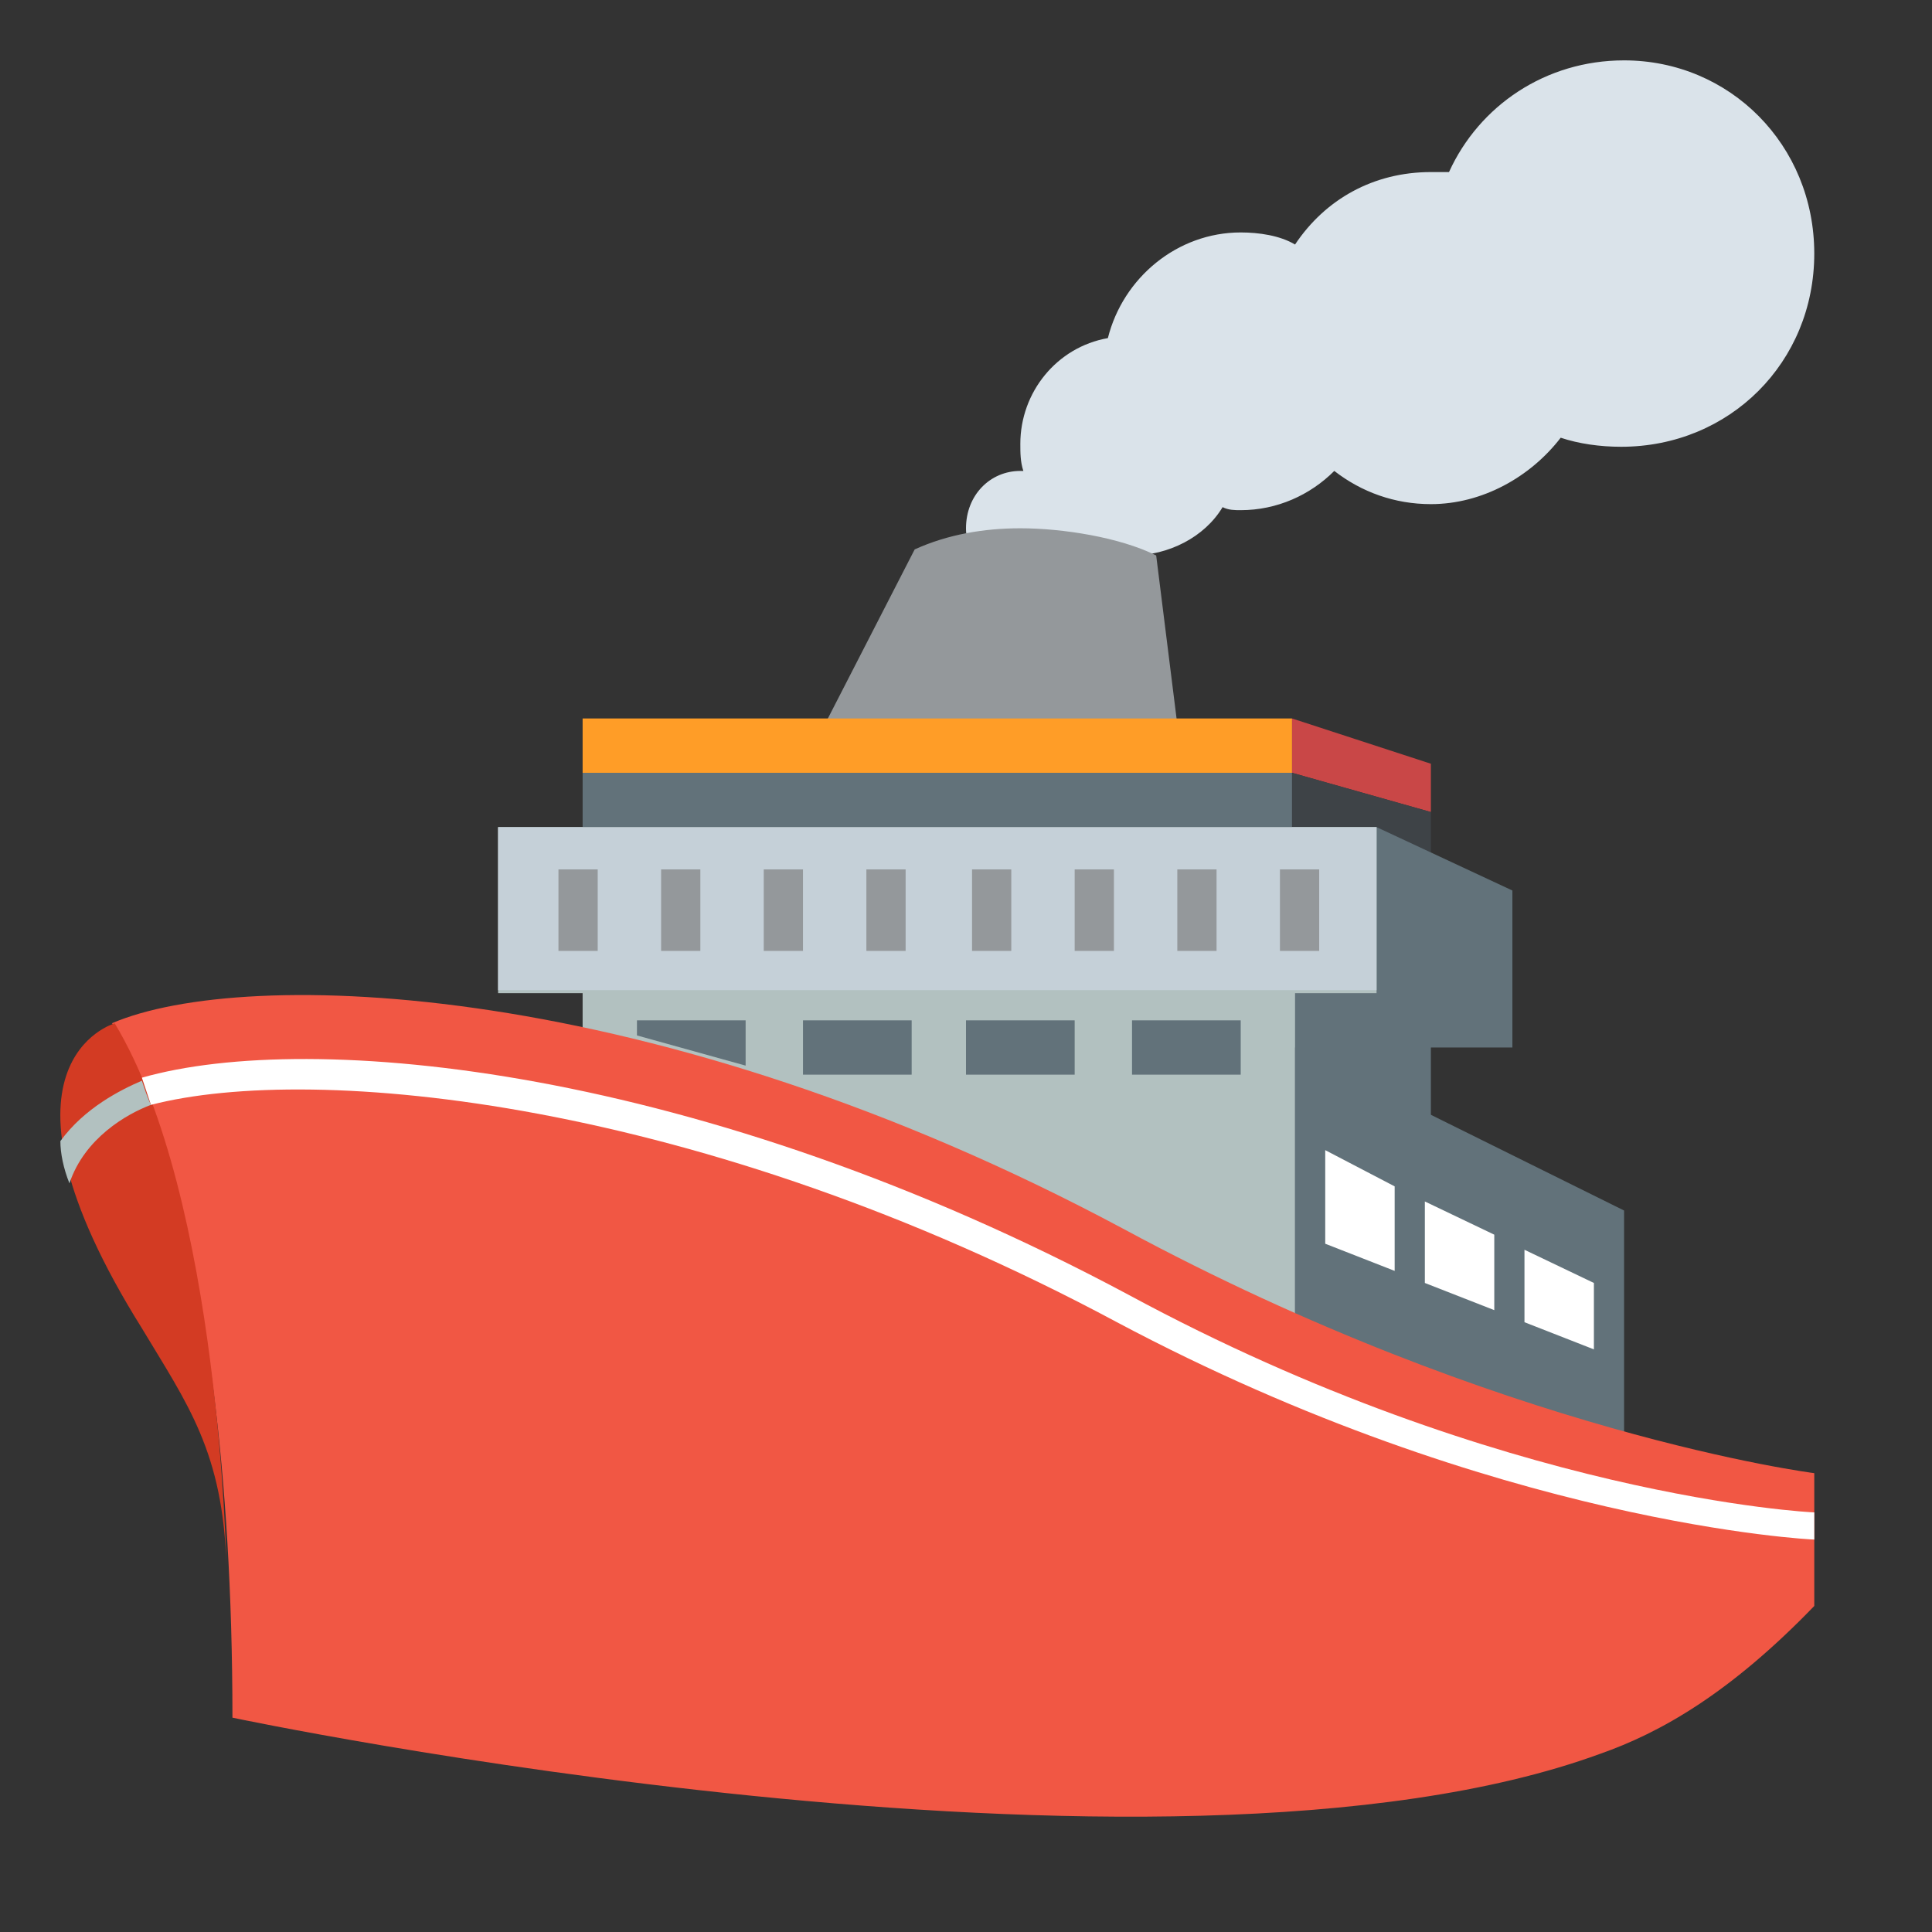 <svg xmlns="http://www.w3.org/2000/svg" viewBox="0 0 64 64">
	<rect x="0" y="0" width="64" height="64" fill="#333333" stroke="none"/>
	<g transform="scale(-1,1) translate(-64,0)">
		<path fill="#c94747" d="M21.2 23.8l-4.6 1.5v1.6l4.6-1.3z"/>
		<path fill="#3e4347" d="M21.2 25.6l-4.6 1.3v1.8l4.6-1.3z"/>
		<!--path fill="#75d6ff" d="M2 51.7h60V62H2z"/-->
		<path fill="#dae3ea" d="M30.2 15.6h-.1c.1-.3.1-.6.1-.9 0-1.7-1.2-3.2-2.9-3.5-.5-2-2.3-3.5-4.4-3.5-.6 0-1.3.1-1.8.4-1-1.5-2.6-2.4-4.5-2.4H16C15 3.5 12.8 2 10.2 2 6.7 2 3.9 4.8 3.9 8.4s2.8 6.4 6.4 6.4c.7 0 1.4-.1 2-.3 1 1.3 2.6 2.2 4.3 2.2 1.2 0 2.3-.4 3.2-1.1.8.8 1.9 1.3 3.1 1.3.2 0 .4 0 .6-.1.6 1 1.8 1.6 3 1.6.7 0 1.3-.2 1.9-.5.2.8.9 1.4 1.8 1.4 1 0 1.8-.8 1.8-1.8 0-1.1-.8-1.9-1.8-1.9"/>
		<path fill="#94989b" d="M33.7 18.2c-1.1-.5-2.3-.7-3.5-.7-1.4 0-3.3.3-4.5.9l-.9 7.2h12.7l-3.8-7.4"/>
		<path fill="#62727a" d="M18.4 27.4l-4.5 2.1v5.2h2.7v10.9h23.6V33.8z"/>
		<path fill="#b2c1c0" d="M18.4 27.4v5.5h2.7v11.8h23.6V32.9h2.8v-5.5z"/>
		<path fill="#62727a" d="M21.1 47.5l-10.9 1.7v-9.1l10.9-5.4z"/>
		<path fill="#f15744" d="M56.3 56.9S25.5 63.4 11 58.1c-2-.7-4.3-2-7.1-4.9v-4.4s10.3-1.3 22.9-8.1c15.5-8.3 29.1-8.7 33.5-6.8-.1-.1-4 6.2-4 23"/>
		<path fill="#d33b23" d="M56.5 51.9c.1-3.8 1.3-5.4 2.8-7.9 5.5-8.8.9-10.1.9-10.1-3.5 5.8-3.7 18-3.7 18"/>
		<path fill="#fff" d="M59.3 35.7c-5.6-1.6-18.5-.4-32.7 7.2C14.2 49.6 4 50.1 3.9 50.1v.9c.1 0 10.5-.5 23.1-7.2 13.8-7.4 26.6-8.6 32-7.2l.3-.9"/>
		<path fill="#b2c1c0" d="M59.3 35.8c-.1.3-.2.6-.3.8.8.3 2.2 1.1 2.7 2.6.2-.5.3-1 .3-1.4-.8-1.1-2-1.7-2.7-2"/>
		<path fill="#62727a" d="M21.2 25.6h23.5v1.8H21.2z"/>
		<path fill="#ff9d27" d="M21.2 23.8h23.5v1.8H21.2z"/>
		<path fill="#c5d0d8" d="M18.4 27.4h29.1v5.4H18.4z"/>
		<g fill="#94989b">
			<path d="M20.3 28.8h1.3v2.7h-1.3zM23.7 28.8H25v2.7h-1.3zM27.1 28.8h1.3v2.7h-1.3zM30.5 28.8h1.3v2.7h-1.3zM34 28.8h1.3v2.7H34zM37.4 28.8h1.3v2.7h-1.3zM40.8 28.8h1.3v2.7h-1.3zM44.2 28.8h1.3v2.7h-1.3z"/>
		</g>
		<g fill="#62727a">
			<path d="M22.9 33.8h3.6v1.8h-3.6zM42.9 34.3l-3.6 1v-1.5h3.6zM33.8 33.8h3.6v1.8h-3.6zM28.4 33.8H32v1.8h-3.6z"/>
		</g>
		<g fill="#fff">
			<path d="M13.5 41.4l-2.3 1.1v2.2l2.3-.9zM20.1 38.1l-2.3 1.2v2.8l2.3-.9zM16.8 39.8l-2.3 1.1v2.5l2.3-.9z"/>
		</g>
	</g>
</svg>
